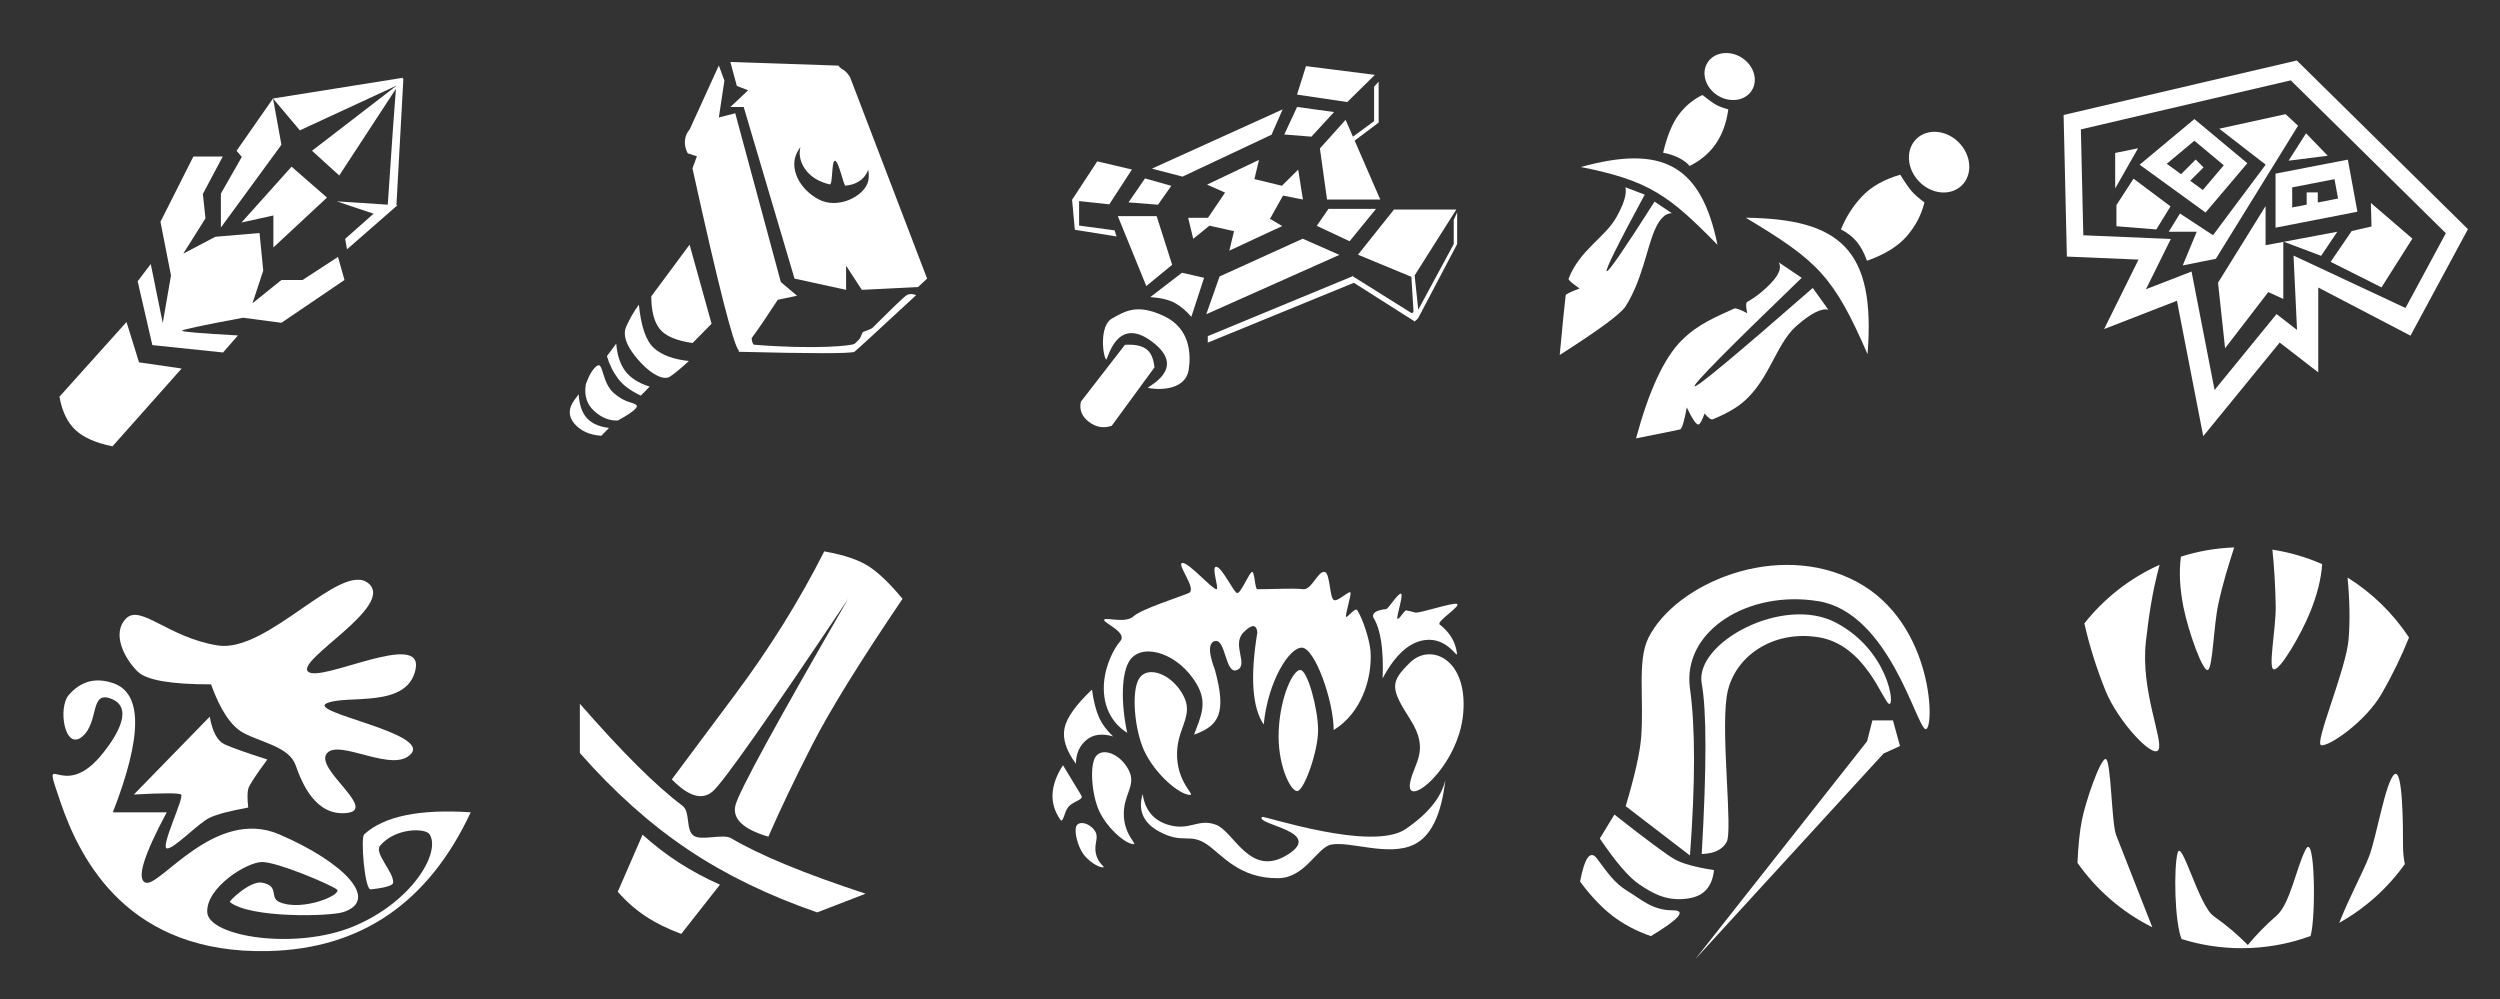 <?xml version="1.0" encoding="UTF-8"?>
<svg width="493px" height="197px" viewBox="0 0 493 197" version="1.1" xmlns="http://www.w3.org/2000/svg" xmlns:xlink="http://www.w3.org/1999/xlink">
    <rect x="0" y="0" width="493" height="197" fill="#333333" stroke="none"/>
    <!-- Generator: Sketch 46.2 (44496) - http://www.bohemiancoding.com/sketch -->
    <title>classIcons</title>
    <desc>Created with Sketch.</desc>
    <defs></defs>
    <g id="Page-1" stroke="none" stroke-width="1" fill="none" fill-rule="evenodd">
        <g id="Desktop-HD" transform="translate(-722, -828)" fill="#FFFFFF">
            <g id="Group-31" transform="translate(722.126, 791.217)">
                <g id="Group-21" transform="translate(409.034, 144.028)">
                    <path d="M20.266,60.949 C21.042,58.016 24.452,71.38 27.375,73.42 C29.762,75.087 32.009,76.982 34.115,79.107 C35.861,77.004 37.744,75.08 39.766,73.336 C42.459,71.012 43.677,63.81 45.532,60.247 C47.388,56.685 47.565,73.748 46.48,77.336 C42.24,78.889 37.66,79.737 32.882,79.737 C28.757,79.737 24.78,79.105 21.042,77.934 C19.652,74.446 19.489,63.882 20.266,60.949 Z M14.005,19.35 C12.93,28.941 17.546,38.807 16.48,40.633 C15.413,42.459 8.48,34.988 6.041,28.941 C4.279,24.572 2.89,20.155 1.875,15.689 C5.796,10.737 10.879,6.746 16.712,4.128 C15.151,9.882 14.484,15.077 14.005,19.35 Z M1.394,54.459 C2.07,50.984 4.983,42.417 6.069,42.425 C7.154,42.434 7.224,55.132 8.145,57.445 C9.004,59.602 11.381,65.657 15.274,75.609 C9.361,72.662 4.291,68.278 0.52,62.914 C0.659,59.563 0.95,56.744 1.394,54.459 Z M31.42,0.707 C30.265,4.34 29.203,7.661 28.298,11.86 C27.34,16.305 27.224,24.058 26.285,24.838 C25.346,25.619 22.356,17.245 21.413,12.455 C20.684,8.748 20.519,5.437 20.919,2.523 C24.25,1.466 27.771,0.839 31.42,0.707 Z M60.523,29.526 C57.263,35.197 49.867,40.15 48.552,39.695 C47.237,39.24 53.478,24.781 53.976,18.885 C54.278,15.313 54.213,11.235 53.782,6.651 C58.622,9.672 62.762,13.712 65.9,18.469 C64.389,22.232 62.597,25.918 60.523,29.526 Z M58.01,61.671 C59.488,57.862 61.226,47.063 62.971,45.487 C64.716,43.912 64.716,55.986 64.716,59.525 C64.716,60.806 64.835,62.015 65.072,63.154 C61.678,67.908 57.257,71.878 52.132,74.741 C54.424,69.044 56.711,65.022 58.01,61.671 Z M46.398,13.472 C44.554,18.019 40.445,24.981 39.24,24.763 C38.035,24.546 39.696,16.722 39.609,12.152 C39.534,8.277 39.317,4.608 38.958,1.144 C42.396,1.675 45.688,2.648 48.774,4.005 C48.578,6.892 47.786,10.047 46.398,13.472 Z" id="Combined-Shape"></path>
                </g>
                <g id="Group-21-Copy" transform="translate(113.152, 144.696)">
                    <g id="Group-20" transform="translate(0.544, 0.113)">
                        <path d="M12.895,56.572 C15.133,58.603 17.52,60.438 20.055,62.076 C22.591,63.714 25.29,65.165 28.153,66.429 L20.524,76.138 C17.861,75.164 15.518,74.006 13.495,72.663 C11.472,71.32 9.64,69.707 8,67.825 L12.895,56.572 Z M0.526,30.749 C8.852,40.298 15.602,47.008 20.776,50.877 C22.36,52.061 21.337,55.685 23.005,56.794 C24.557,57.826 28.773,56.334 30.353,57.271 C35.979,60.606 44.819,64.254 56.874,68.214 L47.333,71.9 C37.695,68.577 29.179,64.433 21.785,59.467 C14.392,54.502 7.305,48.169 0.526,40.467 L0.526,30.749 Z M18.664,45.665 C20.225,43.571 24.408,37.96 31.213,28.834 C38.018,19.708 43.854,10.332 48.72,0.704 C52.755,1.426 55.754,2.459 57.716,3.802 C59.678,5.145 61.824,7.233 64.154,10.065 C55.759,22.467 49.836,32.041 46.386,38.788 C42.936,45.536 40.04,51.594 37.7,56.964 C32.708,55.494 30.545,53.426 31.213,50.76 C31.881,48.094 39.287,34.529 53.432,10.065 C37.732,33.533 28.837,46.182 26.749,48.013 C24.66,49.844 21.965,49.062 18.664,45.665 Z" id="Combined-Shape"></path>
                    </g>
                </g>
                <g id="Group-22" transform="translate(111.756, 48.916)">
                    <path d="M16.235,64.106 L14.487,65.881 C12.49,64.947 11.01,63.851 10.048,62.593 C9.053,61.291 8.305,59.793 7.805,58.098 L9.634,55.631 C9.822,57.844 10.386,59.602 11.326,60.906 C12.369,62.355 14.006,63.421 16.235,64.106 Z M24.695,55.512 C21.426,55.039 19.25,54.094 18.167,52.679 C17.093,51.273 16.554,49.148 16.55,46.303 L24.103,36.116 L28.44,51.707 L24.695,55.512 Z M8.212,72.257 L6.693,73.8 C4.394,73.649 2.628,72.855 1.394,71.416 C0.16,69.977 0.16,68.42 1.394,66.744 L2.23,65.618 C2.347,67.449 2.773,68.874 3.508,69.894 C4.456,71.209 6.024,71.997 8.212,72.257 Z M36.336,54.558 C36.43,55.398 36.605,55.828 36.859,55.848 C48.845,56.818 56.143,56.046 56.617,55.667 C56.786,55.532 56.462,55.871 57.523,54.817 C57.688,54.653 57.931,54.166 58.253,53.357 C59.369,52.964 60.019,52.677 60.201,52.495 C64.11,48.589 66.434,46.357 66.934,46.065 C67.426,45.777 68.044,45.777 68.788,46.065 C60.832,53.434 56.775,57.158 56.617,57.237 C55.874,57.605 48.256,57.605 33.762,57.237 L33.847,57.038 C32.817,56.165 29.759,44.174 24.673,21.068 L25.547,18.686 L23.745,18.104 C23.301,17.298 23.115,16.463 23.186,15.598 C23.256,14.734 23.571,13.995 24.13,13.38 L29.873,0.779 L30.97,3.763 L29.873,11.032 L33.109,10.201 L42.1,43.495 L45.304,46.187 L41.495,46.983 C39.311,50.349 37.592,52.874 36.336,54.558 Z M45.973,16.855 C45.736,17.175 45.522,17.515 45.332,17.871 C43.659,21.018 45.748,25.158 49.523,27.165 C53.299,29.173 58.125,26.706 59.175,24.061 C59.487,23.276 59.525,22.325 59.326,21.323 C59.299,21.4 59.27,21.476 59.239,21.552 C58.457,23.461 56.737,24.308 54.838,24.479 C54.484,24.511 53.529,19.63 52.785,19.57 C52.042,19.511 52.389,24.386 51.73,24.229 C50.857,24.023 50.035,23.715 49.34,23.346 C46.698,21.941 45.338,19.194 45.973,16.855 Z M32.146,0.091 L53.448,0.805 C53.639,1.09 53.963,1.368 54.42,1.638 C54.876,1.908 55.317,2.384 55.741,3.064 L70.941,42.806 L69.168,44.466 L58.07,45.025 L54.967,40.267 L54.967,45.025 L44.797,42.806 L34.775,8.968 L32.146,8.968 L35.644,5.676 L33.426,4.815 L32.146,0.091 Z M3.652,63.619 C4.32,61.75 5.061,60.542 5.876,59.994 C7.1,59.174 6.782,63.32 9.164,65.381 C11.545,67.442 12.891,67.088 13.603,67.746 C14.077,68.185 12.859,69.2 9.948,70.791 C8.286,70.867 6.727,70.237 5.273,68.901 C3.818,67.566 3.278,65.805 3.652,63.619 Z M11.601,52.285 C12.319,50.681 13.153,49.235 14.104,47.945 C14.531,52.261 15.522,55.113 17.076,56.503 C18.631,57.892 20.926,58.743 23.963,59.056 C22.338,60.554 21.097,61.58 20.24,62.133 C18.954,62.964 16.631,61.599 14.758,59.676 C12.885,57.752 10.525,54.689 11.601,52.285 Z" id="Combined-Shape"></path>
                </g>
                <g id="Group-23" transform="translate(311, 147.766)">
                    <path d="M0.463,62.859 C1.376,58.088 2.491,56.581 3.809,58.337 C5.786,60.971 7.207,63.174 9.855,64.753 C12.503,66.332 14.661,68.536 18.76,68.536 C21.493,68.536 20.049,70.231 14.428,73.621 C11.535,72.612 9.011,71.277 6.854,69.615 C4.697,67.952 2.567,65.7 0.463,62.859 Z M4.357,54.369 L7.234,49.647 C13.637,54.682 17.603,57.625 19.132,58.478 C20.661,59.331 23.242,60.039 26.873,60.602 C26.546,63.761 24.98,65.602 22.175,66.124 C17.967,66.906 15.079,65.427 12.06,63.358 C10.047,61.978 7.48,58.982 4.357,54.369 Z M9.46,47.996 C11.251,41.987 12.266,37.491 12.503,34.507 C13.108,26.923 11.704,19.334 13.92,14.849 C19.204,4.151 39.279,-4.575 54.924,3.693 C70.569,11.96 70.395,33.617 68.535,32.78 C66.675,31.943 61.329,9.907 47.541,7.586 C33.752,5.265 20.54,13.386 22.137,24.802 C23.201,32.413 23.201,43.386 22.137,57.721 L9.46,47.996 Z M24.454,57.428 C25.434,40.39 25.434,29.186 24.454,23.818 C22.982,15.751 40.535,6.314 50.924,11.804 C61.314,17.294 62.624,28.378 61.389,27.822 C60.154,27.267 56.738,16.238 47.582,14.697 C38.425,13.155 30.499,18.592 29.374,26.425 C28.249,34.258 30.589,52.801 29.374,55.048 C28.564,56.546 26.924,57.34 24.454,57.428 Z M57.063,35.2 L58.11,31.077 L62.163,31.077 L63.552,36.131 L60.308,37.614 L23.202,78.142 L57.063,35.2 Z" id="Combined-Shape"></path>
                </g>
                <g id="Group-24" transform="translate(294.6, 45.461)">
                    <path d="M83.712,27.114 C81.253,24.568 81.029,20.795 83.212,18.687 C85.394,16.58 89.157,16.935 91.616,19.482 C94.075,22.028 94.299,25.801 92.117,27.909 C89.934,30.016 86.171,29.661 83.712,27.114 Z M49.554,34.261 C63.729,42.784 66.834,45.721 73.553,61.157 C75.211,40.516 68.132,34.481 49.554,34.261 Z M68.311,36.559 C69.322,34.065 70.727,31.876 72.527,29.99 C74.326,28.104 76.819,26.698 80.005,25.773 C80.934,27.289 81.685,28.375 82.258,29.033 C82.832,29.69 83.671,30.427 84.776,31.243 C84.162,33.721 82.99,35.951 81.259,37.932 C79.527,39.913 76.922,41.518 73.443,42.748 C72.885,41.19 72.214,39.936 71.428,38.989 C70.642,38.041 69.603,37.231 68.311,36.559 Z M56.037,43.058 L60.573,46.105 C46.123,60.035 39.079,67.166 39.442,67.5 C39.806,67.834 47.575,61.37 62.751,48.108 L65.821,52.391 C64.437,52.055 62.321,53.141 59.474,55.649 C55.204,59.41 53.949,67.534 47.606,71.668 C46.304,72.517 44.78,73.297 43.035,74.008 C42.709,74.141 42.17,73.761 41.418,72.868 C40.926,74.212 40.535,74.931 40.245,75.026 C39.822,75.164 39.044,74.045 37.913,71.668 C37.386,74.478 36.946,75.922 36.592,76.002 C35.363,76.279 32.467,76.868 27.902,77.77 C30.447,68.326 33.445,61.883 36.898,58.44 C40.266,55.082 43.863,53.758 47.266,52.166 C47.552,52.032 48.405,52.338 49.824,53.084 C49.543,51.761 49.543,51.019 49.824,50.858 C50.749,50.328 51.65,49.729 52.517,49.011 C55.664,46.403 56.837,44.418 56.037,43.058 Z" id="Combined-Shape"></path>
                    <path d="M48.958,14.164 C47.017,12.082 46.889,9.045 48.674,7.381 C50.459,5.717 53.479,6.055 55.421,8.137 C57.363,10.22 57.49,13.257 55.705,14.921 C53.921,16.585 50.9,16.246 48.958,14.164 Z M41.286,42.594 C34.622,30.757 31.544,26.84 19.224,20.792 C35.884,20.647 42.254,26.485 41.286,42.594 Z M40.005,26.144 C39.666,25.419 39.113,24.716 38.344,24.036 C37.576,23.355 36.671,22.767 35.628,22.27 C37.243,19.277 38.882,17.127 40.546,15.82 C42.21,14.513 44.05,13.665 46.066,13.277 C46.948,14.484 47.641,15.331 48.145,15.82 C48.649,16.308 49.353,16.814 50.258,17.338 C49.232,19.796 47.866,21.757 46.161,23.221 C44.456,24.685 42.404,25.66 40.005,26.144 Z M34.2,34.231 C32.95,33.873 31.545,34.691 29.986,36.685 C27.648,39.676 24.965,45.698 20.6,49.639 C19.303,50.81 14.307,52.769 5.611,55.516 C7.755,49.717 9.148,46.03 9.791,44.457 C9.877,44.244 10.876,44.049 12.785,43.869 C11.584,42.442 11.051,41.634 11.188,41.446 C14.775,36.525 20.217,35.464 23.417,32.192 C25.551,30.011 26.641,28.256 26.685,26.928 L29.986,29.31 C22.303,37.437 18.588,41.653 18.841,41.959 C19.094,42.265 23.315,38.66 31.503,31.144 L34.2,34.231 Z" id="Combined-Shape" transform="translate(31.288, 30.92) rotate(-15) translate(-31.288, -30.92) "></path>
                </g>
                <g id="Group-25" transform="translate(405.658, 48.351)">
                    <g id="Group-26" transform="translate(0.76, 0.197)">
                        <path d="M50.522,28.165 L54.523,27.386 L53.822,23.567 L45.476,25.182 L45.476,29.147 L48.333,28.591 L48.333,26.171 L50.522,26.171 L50.522,28.165 Z M25.355,23.885 L27.856,25.699 L31.986,20.825 L26.187,15.99 L20.738,20.534 L23.561,22.583 L26.446,19.699 L27.993,21.246 L25.355,23.885 Z M1.043,38.833 L0.398,10.907 L46.388,0.161 L80.133,33.425 L68.805,54.428 L50.613,44.934 L50.613,61.664 L43.008,55.787 L27.936,74.249 L22.746,47.546 L8.391,53.125 L15.17,39.428 L1.043,38.833 Z M4.285,34.633 L21.545,35.359 L16.638,45.272 L25.628,41.779 L30.17,65.141 L42.388,50.174 L46.43,53.297 L45.743,38.638 L67.823,48.97 L75.776,34.226 L45.192,4.078 L3.802,13.749 L4.285,34.633 Z M15.395,20.714 L26.187,11.715 L36.63,20.423 L28.392,30.145 L15.395,20.714 Z M42.193,22.473 L56.452,19.713 L58.338,29.988 L42.193,33.131 L42.193,22.473 Z" id="Combined-Shape" fill-rule="nonzero"></path>
                        <path d="M10.57,18.397 L15.079,17.474 L10.57,25.391 L10.57,18.397 Z M10.817,28.674 L14.189,23.471 L21.478,28.931 L18.682,33.479 L10.817,32.849 L10.817,28.674 Z M23.347,30.342 L29.859,34.615 L40.248,20.708 L31.092,13.616 L44.172,10.745 L46.63,13.027 L30.427,39.265 L23.893,40.578 L26.654,33.931 L21.131,33.931 L23.347,30.342 Z M40.23,28.868 L40.23,36.59 L54.374,33.934 L51.182,38.686 L43.722,35.874 L43.722,47.186 L40.758,45.836 L32.243,56.906 L30.85,43.986 L40.23,28.868 Z M48.206,14.526 L52.486,18.949 L44.763,19.921 L48.206,14.526 Z M60.992,28.259 L69.177,35.291 L63.088,44.904 L53.056,39.871 L57.208,33.795 L61.117,32.899 L60.992,28.259 Z" id="Combined-Shape"></path>
                    </g>
                </g>
                <g id="Group-27" transform="translate(11.2, 51.163)">
                    <path d="M68.024,1.185 C68.087,1.173 68.152,1.163 68.22,1.155 L66.849,26.089 L66.832,26.093 L67.039,26.107 L57.106,34.782 L56.734,32.728 L62.345,27.762 L55.072,25.326 L65.141,25.983 C65.99,13.308 66.526,5.691 66.751,3.133 L55.573,20.228 L50.205,15.348 L66.803,2.572 C66.804,2.559 66.806,2.545 66.807,2.533 L47.804,11.325 L42.514,5.043 L44.17,14.172 L32.231,30.489 L32.231,23.796 L36.356,16.568 L35.328,15.348 L42.514,5.043 L68.18,0.947 L68.024,1.185 Z M22.394,39.951 L20.317,29.355 L26.804,16.493 L32.598,16.493 L28.68,23.865 L29.192,28.684 L24.812,35.641 L31.138,32.312 L39.852,31.571 L40.585,38.992 L38.462,45.424 L44.17,40.837 L48.342,40.837 L55.322,36.282 L56.606,40.837 L44.17,49.275 L36.592,48.279 C28.607,49.774 24.601,50.625 24.575,50.832 C24.548,51.049 28.22,51.361 35.591,51.77 L32.659,55.128 L18.718,53.675 L15.82,41.087 L18.403,37.686 L20.767,49.324 L22.394,39.951 Z M0.394,63.852 L13.621,49.123 L16.09,57.072 L24.49,58.295 L10.858,73.635 C7.575,72.973 5.142,71.902 3.559,70.421 C1.975,68.941 0.92,66.751 0.394,63.852 Z M46.168,18.488 L53.153,24.584 L42.584,34.415 L42.584,28.111 L36.298,29.501 L46.168,18.488 Z" id="Combined-Shape"></path>
                </g>
                <g id="Group-28" transform="translate(9, 150.496)">
                    <path d="M15.701,8.287 C12.832,11.249 15.45,16.209 18.036,18.732 C19.76,20.415 24.577,21.251 32.487,21.241 C34.32,26.297 36.43,29.476 38.817,30.778 C42.399,32.731 47.895,33.538 49.172,37.185 C50.448,40.831 53.143,47.283 59.273,46.605 C65.404,45.926 52.931,37.934 55.304,34.882 C57.677,31.83 68.517,38.987 71.984,34.882 C75.45,30.778 51.423,26.753 55.304,24.975 C59.185,23.198 71.21,26.141 72.825,18.271 C74.44,10.401 54.084,21.024 51.628,18.732 C49.172,16.44 68.892,5.795 63.526,1.316 C58.159,-3.163 43.629,15.125 33.822,13.572 C24.014,12.018 18.569,5.326 15.701,8.287 Z" id="Path-48"></path>
                    <path d="M32.229,27.621 C32.774,30.615 33.759,32.435 35.184,33.081 C36.608,33.728 39.411,34.723 43.593,36.067 C41.268,39.196 40.012,41.123 39.824,41.849 C39.637,42.574 39.637,43.803 39.824,45.533 C36.244,46.178 33.712,46.847 32.229,47.538 C30.003,48.576 25.048,53.866 23.766,53.584 C22.484,53.302 27.29,43.434 26.583,42.965 C26.112,42.652 23.009,42.652 17.274,42.965 L32.229,27.621 Z" id="Path-50"></path>
                    <path d="M2.82,44.519 C6.815,56.197 16.342,74.467 43.774,73.838 C62.062,73.418 75.371,64.296 83.701,46.473 C73.584,45.797 66.577,47.25 62.681,50.832 C61.961,51.493 62.793,61.844 63.98,61.667 C64.34,61.613 68.324,61.279 68.403,60.349 C68.576,58.291 64.597,54.537 65.825,53.068 C68.824,49.484 74.797,49.529 75.603,50.832 C77.83,54.425 72.17,64.088 60.714,68.922 C49.259,73.756 31.909,71.021 31.738,66.139 C31.567,61.258 39.56,56.276 42.568,56.276 C45.577,56.276 55.945,60.666 57.271,61.667 C58.596,62.667 50.459,66.139 45.965,64.166 C43.94,63.276 46.048,61.003 42.568,60.349 C40.196,59.902 35.996,63.994 36.205,64.166 C40.147,67.392 55.945,67.029 58.611,66.139 C65.872,63.716 58.611,56.276 45.965,50.832 C33.32,45.388 22.402,61.289 19.61,60.349 C17.748,59.721 19.131,55.096 23.758,46.473 L13.128,46.473 C18.987,31.421 18.987,22.924 13.128,20.982 C9.492,19.777 6.699,20.761 4.463,23.305 C2.227,25.848 3.634,34.442 7.087,31.548 C10.539,28.655 8.432,22.064 13.128,24.228 C17.823,26.393 12.505,33.285 10.539,35.565 C2.82,44.519 -1.176,32.84 2.82,44.519 Z" id="Path-45"></path>
                </g>
                <g id="Group-29" transform="translate(211.166, 49.527)">
                    <path d="M55.506,14.212 L59.681,11.145 L59.681,4.339 L60.575,3.367 L60.575,11.428 L55.843,14.986 L60.894,26.599 L50.397,26.599 L48.994,16.529 L54.06,10.886 L55.506,14.212 Z M41.504,23.887 L44.712,20.704 L45.641,26.602 L41.718,25.827 L39.212,30.303 L39.066,30.362 L41.562,31.833 L31.134,36.681 L32.054,32.841 L27.212,31.759 L24.013,34.351 L23.013,30.206 L26.922,30.206 L30.294,25.237 L26.739,23.664 L36.981,18.785 L36.078,22.577 L41.504,23.887 Z M1.507,26.908 L1.507,31.741 L8.505,32.681 L8.884,33.884 L0.663,32.566 L0.133,26.76 L0.054,26.752 L5.086,19.076 L11.922,20.684 L7.462,27.548 L1.507,26.908 Z M55.691,43.023 L26.882,54.822 L26.882,53.543 L55.353,41.769 L55.32,41.644 C62.026,45.834 65.901,48.259 66.944,48.92 C67.253,49.116 67.381,48.838 67.454,48.666 L67.027,41.845 L56.502,37.483 L63.61,28.57 L75.894,28.57 L67.672,41.573 L68.391,48.327 L75.384,35.384 L75.384,30.62 L76.06,29.128 L76.06,35.384 C71.069,44.878 68.512,49.734 68.391,49.952 C68.285,50.143 68.066,50.351 67.732,50.577 C67.728,50.606 67.723,50.634 67.719,50.663 L67.66,50.625 C67.634,50.642 67.607,50.66 67.58,50.677 L67.573,50.57 L55.691,43.023 Z M14.505,22.437 L19.693,23.902 L17.061,27.624 L11.256,27.165 L14.505,22.437 Z M15.862,20.513 L41.646,8.825 L39.462,13.817 L21.899,22.085 L15.862,20.513 Z M44.494,8.349 L51.784,9.352 L47.319,14.207 L41.969,13.777 L44.494,8.349 Z M44.481,5.911 L46.25,0.299 L59.836,2.019 L54.388,7.379 L44.481,5.911 Z M50.679,28.451 L60.053,28.451 L54.849,34.828 L48.372,31.79 L50.679,28.451 Z M29.206,41.775 L45.601,34.329 L52.833,37.519 L26.587,49.222 L29.206,41.775 Z M15.554,45.835 L21.799,41.039 L26.155,42.033 L23.639,49.737 C22.693,48.62 21.651,47.731 20.513,47.069 C19.375,46.408 17.722,45.996 15.554,45.835 Z M9.144,29.883 L16.799,29.883 L19.86,39.473 L14.759,43.661 L9.144,29.883 Z M7.97,50.083 C10.639,48.581 12.93,47.112 18.192,49.555 C23.455,51.999 23.568,57.144 23.133,60.086 C22.445,64.742 16.119,64.022 15.115,63.744 C14.623,63.607 23.133,60.086 15.912,54.647 C8.691,49.209 7.125,58.589 6.82,58.155 C6.107,57.14 5.559,51.44 7.97,50.083 Z M1.854,66.472 L10.543,55.259 C12.389,55.137 13.778,55.404 14.708,56.059 C15.639,56.713 16.191,57.93 16.366,59.709 L7.939,71.223 C6.319,71.77 4.816,71.509 3.429,70.44 C2.042,69.372 1.517,68.049 1.854,66.472 Z" id="Combined-Shape"></path>
                </g>
                <g id="Group-30" transform="translate(207.067, 147.304)">
                    <path d="M15.101,33.997 C11.969,32.037 10.036,28.489 10.56,23.646 C10.867,20.809 12.252,17.616 13.741,15.893 C15.23,14.17 10.167,12.218 10.56,11.68 C10.949,11.147 14.714,12.487 16.361,11.002 C18.008,9.518 25.533,7.182 27.24,6.425 C28.947,5.668 24.696,0.622 25.968,0.492 C27.24,0.361 31.878,5.738 32.702,5.668 C33.283,5.618 31.546,1.037 32.702,1.252 C33.857,1.468 36.062,6.239 36.759,6.425 C37.456,6.611 39.123,2.464 39.684,2.271 C40.246,2.079 40.248,5.663 40.757,5.668 C43.732,5.697 47.593,5.421 49.794,5.668 C51.481,5.856 52.737,1.934 54.064,2.271 C55.121,2.541 54.99,7.445 55.866,7.819 C56.687,8.17 59.146,5.602 59.146,6.425 C59.146,7.248 58.224,10.238 58.224,11.002 C58.224,11.767 59.997,9.12 60.452,9.81 C61.604,11.559 62.932,15.805 63.076,17.935 C63.433,23.254 61.276,30.115 55.809,33.442 C55.798,27.677 52.095,17.234 49.532,17.195 C47.071,17.158 42.863,23.735 42.009,32.347 C39.737,29.006 39.319,22.947 40.757,14.17 C40.566,12.547 39.66,12.547 38.04,14.17 C35.61,16.606 39.114,20.578 36.759,21.597 C34.403,22.616 34.553,15.369 32.396,15.893 C30.238,16.416 32.313,21.296 32.396,21.597 C34.726,30.126 33.192,32.602 28.279,34.35 C29.562,30.857 31.019,28.193 28.801,24.391 C25.284,18.361 18.282,16.136 15.698,19.563 C13.849,22.015 13.859,28.399 15.101,33.997 Z" id="Combined-Shape"></path>
                    <path d="M75.738,19.623 C70.538,21.546 70.08,22.636 71.18,29.861 C72.279,37.087 68.383,38.01 66.121,41.223 C62.833,45.895 76.097,42.431 81.262,32.962 C86.427,23.492 80.938,17.699 75.738,19.623 Z" id="Path-78" transform="translate(74.47, 31.272) rotate(-24) translate(-74.47, -31.272) "></path>
                    <path d="M49.226,21.597 C47.792,21.568 45.295,26.797 44.971,33.487 C44.647,40.176 47.264,45.481 48.605,45.481 C49.946,45.481 52.734,37.696 52.734,33.487 C52.734,29.278 50.661,21.625 49.226,21.597 Z" id="Path-79"></path>
                    <path d="M17.521,23.158 C15.824,25.573 16.513,33.404 18.46,37.567 C20.408,41.73 24.637,45.612 26.986,46.164 C29.264,46.698 25.179,44.533 24.927,38.788 C24.675,33.044 28.435,30.811 26.125,26.56 C23.816,22.31 19.218,20.742 17.521,23.158 Z" id="Path-80"></path>
                    <path d="M8.884,38.667 C7.614,40.476 8.13,46.336 9.587,49.452 C11.045,52.568 14.21,55.473 15.969,55.886 C17.673,56.286 14.616,54.665 14.428,50.366 C14.239,46.067 17.053,44.395 15.324,41.214 C13.596,38.033 10.154,36.859 8.884,38.667 Z" id="Path-80-Copy"></path>
                    <path d="M5.768,52.021 C5.112,52.955 5.378,55.982 6.131,57.592 C6.885,59.202 8.52,60.703 9.428,60.916 C10.309,61.123 8.729,60.285 8.632,58.064 C8.534,55.843 9.988,54.98 9.095,53.336 C8.202,51.693 6.424,51.087 5.768,52.021 Z" id="Path-80-Copy-2" transform="translate(7.545, 56.263) rotate(-10) translate(-7.545, -56.263) "></path>
                    <path d="M8.143,25.465 C4.986,28.45 3.184,30.977 2.738,33.045 C2.291,35.113 3.039,37.468 4.982,40.109 C4.989,38.124 5.668,36.563 7.02,35.426 C8.372,34.289 10.14,34.051 12.323,34.711 C11.091,33.571 10.167,32.323 9.55,30.969 C8.934,29.614 8.465,27.779 8.143,25.465 Z" id="Path-81"></path>
                    <path d="M2.427,40.381 C4.174,43.231 5.375,45.211 6.028,46.322 C6.591,47.279 4.473,47.367 3.436,48.668 C2.666,49.632 2.462,51.941 1.88,51.096 C-0.314,47.913 -0.132,44.342 2.427,40.381 Z" id="Path-82"></path>
                    <path d="M63.738,11.446 C63.124,10.423 64.249,9.76 66.155,9.596 C66.566,9.561 68.434,6.522 69.052,6.541 C69.67,6.559 68.194,10.91 68.366,11.446 C68.538,11.982 69.755,9.781 70.114,9.849 C70.692,9.957 71.28,10.096 71.869,10.267 C72.67,10.501 79.35,8.212 80.121,8.571 C81.001,8.98 75.961,12.055 76.72,12.639 C78.494,14.005 79.816,15.865 80.121,18.303 C80.285,19.612 78.299,15.05 73.712,15.71 C70.653,16.15 67.904,18.663 65.463,23.249 C65.674,17.651 65.099,13.717 63.738,11.446 Z" id="Path-82-Copy"></path>
                    <path d="M77.831,43.269 C77.053,50.157 74.993,54.408 71.652,56.024 C66.639,58.446 59.174,55.334 55.346,56.024 C52.565,56.524 50.22,62.599 44.884,62.66 C37.202,62.748 33.807,58.052 30.854,56.024 C27.384,53.639 26.137,56.024 21.415,53.469 C18.267,51.766 17.174,49.296 18.138,46.06 C18.599,49.219 20.265,51.238 23.133,52.115 C27.437,53.43 29.01,50.797 32.586,52.115 C36.162,53.432 39.253,62.66 46.689,58.041 C54.124,53.422 40.29,52.121 41.679,50.58 C41.963,50.265 63.339,57.514 70.003,52.965 C74.446,49.933 77.056,46.701 77.831,43.269 Z" id="Combined-Shape"></path>
                </g>
            </g>
        </g>
    </g>
</svg>